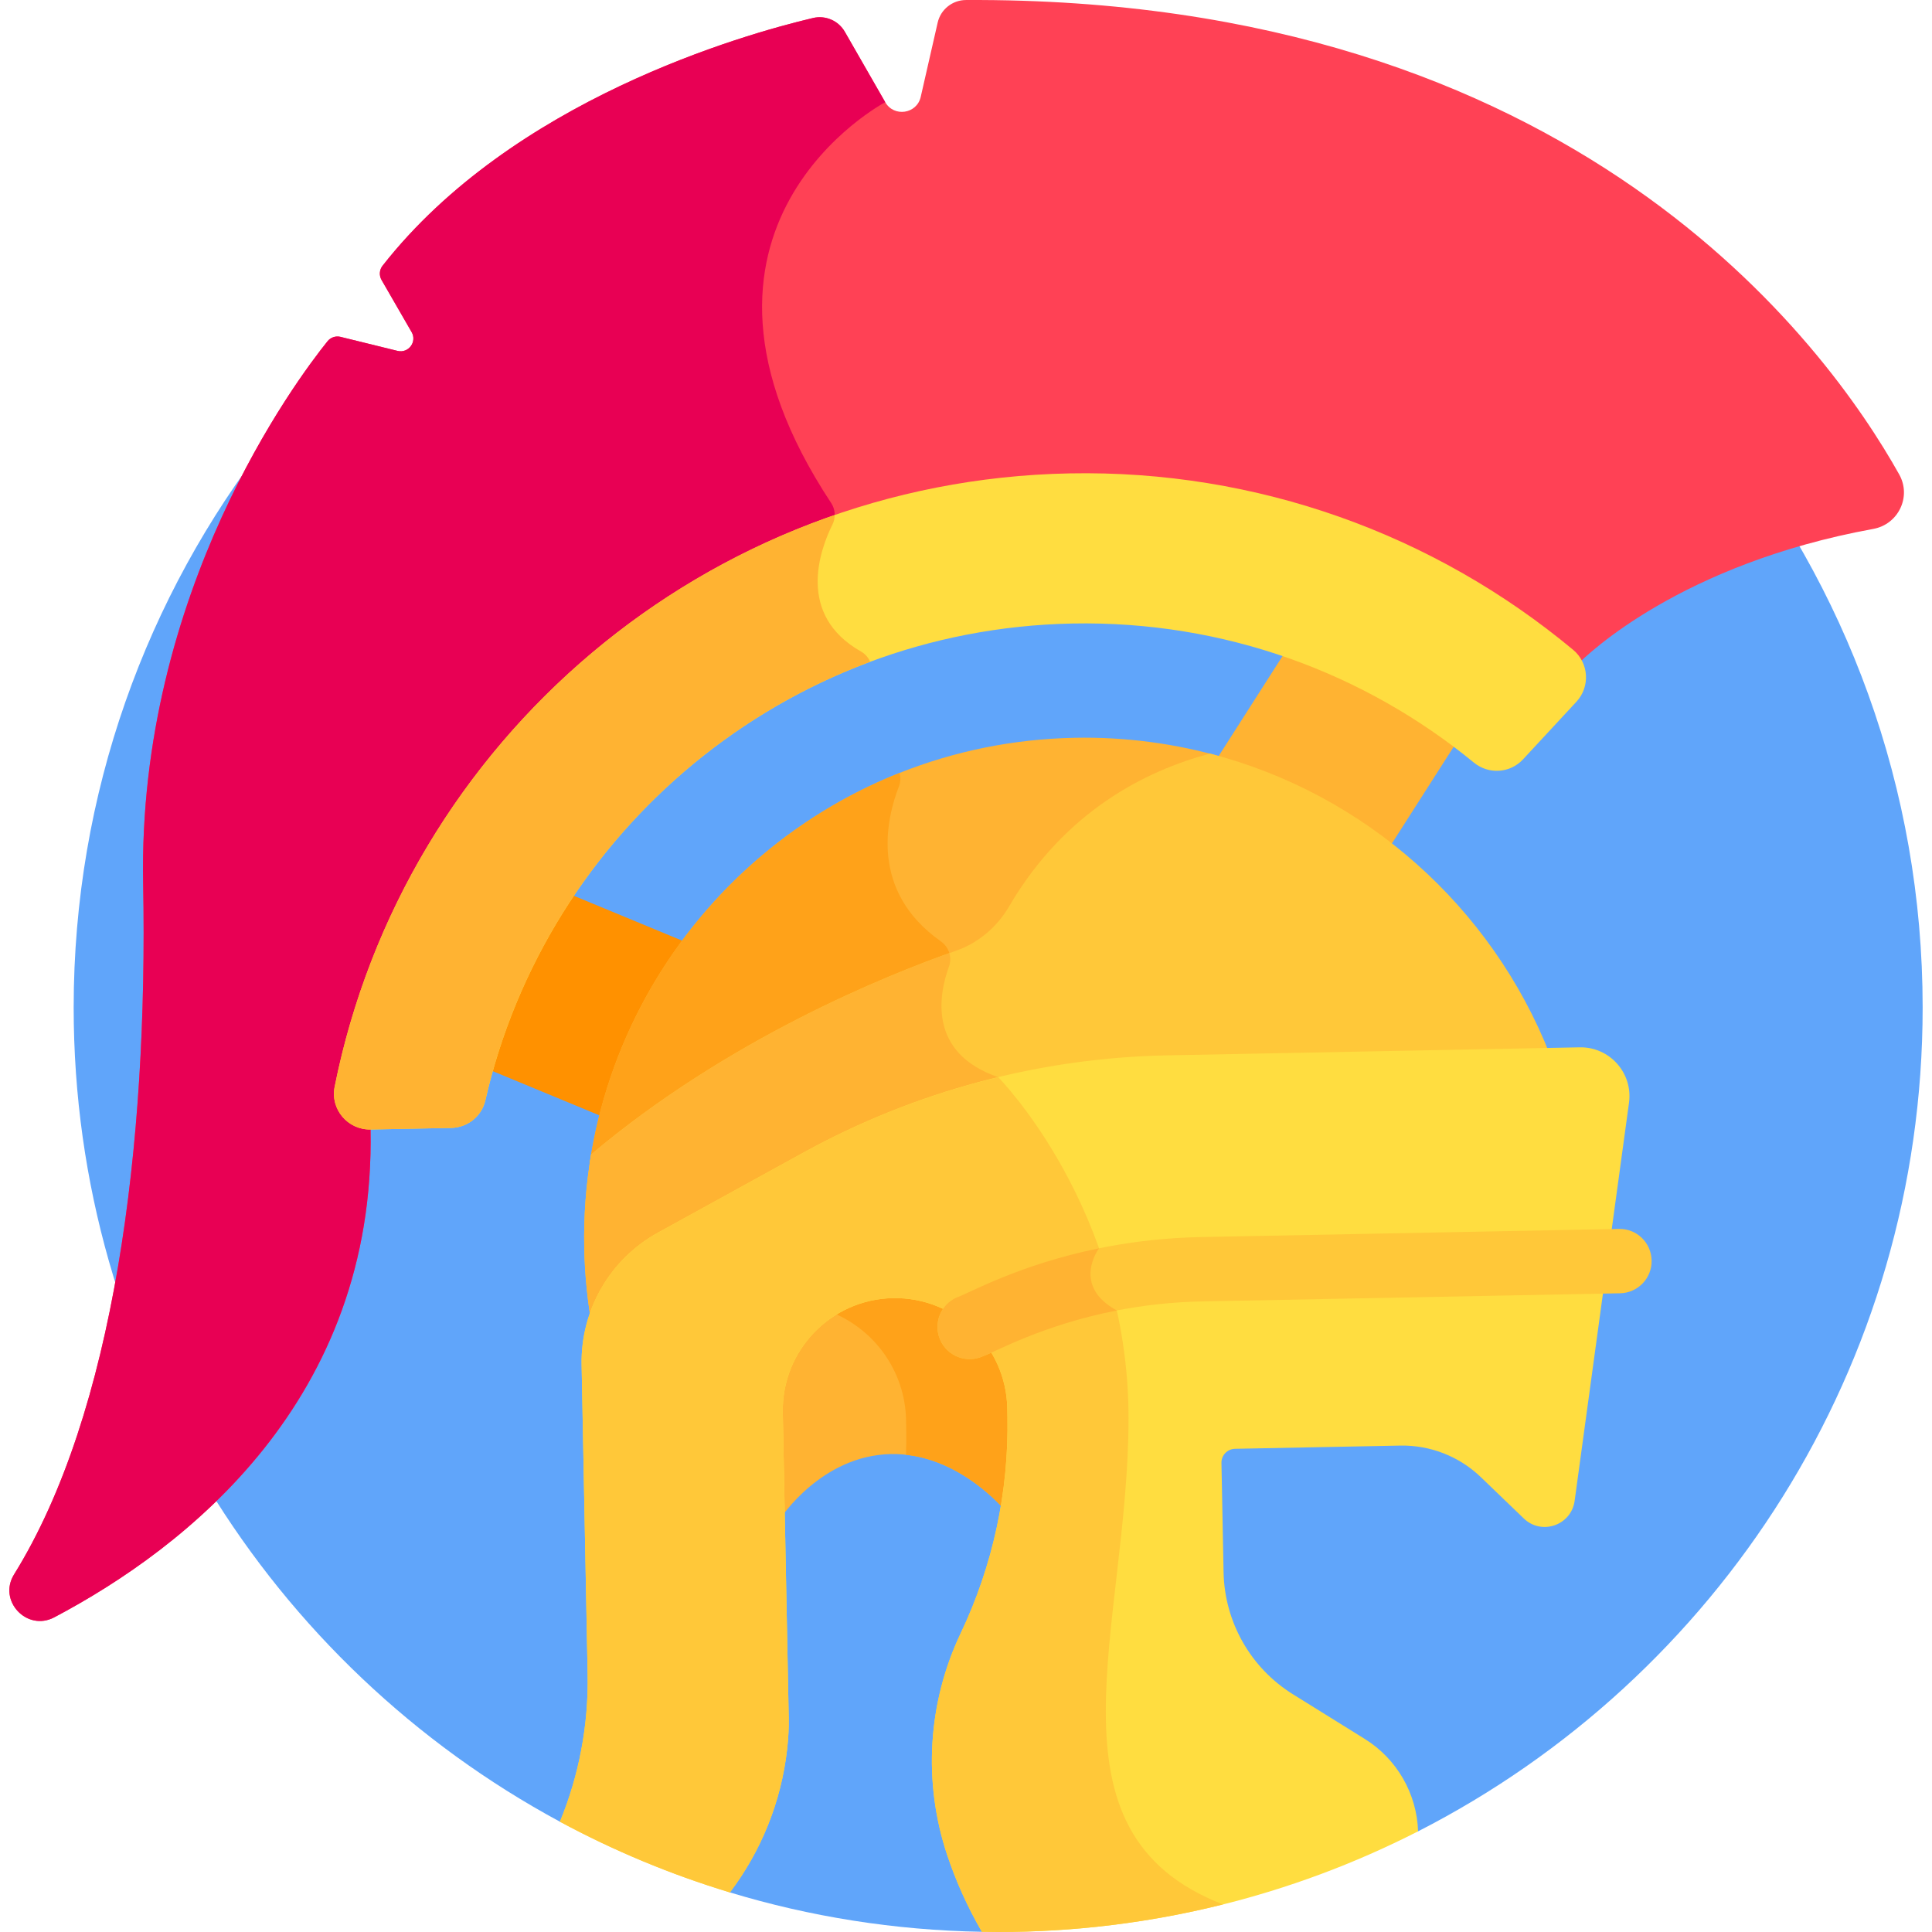 <?xml version="1.0"?>
<svg xmlns="http://www.w3.org/2000/svg" xmlns:xlink="http://www.w3.org/1999/xlink" xmlns:svgjs="http://svgjs.com/svgjs" version="1.1" width="512" height="512" x="0" y="0" viewBox="0 0 512 512" style="enable-background:new 0 0 512 512" xml:space="preserve" class=""><g><g xmlns="http://www.w3.org/2000/svg"><path d="m319.132 28.117-247.89 88.321c-32.406 41.541-51.72 93.794-51.72 150.562 0 93.287 52.142 174.39 128.868 215.773l45.05 18.74c21.188 6.414 43.588 10.033 66.775 10.433l115.597-26.625c79.367-40.54 133.71-123.083 133.71-218.321 0-116.538-81.369-214.064-190.39-238.883z" fill="#60a5fa" data-original="#90482d" style="" class=""/><path d="m386.164 196.458-18.211 28.502c-2.337-1.825-4.735-3.586-7.207-5.263-11.971-8.123-25.032-14.102-38.737-17.854l18.796-29.418c16.199 5.561 31.524 13.641 45.359 24.033z" fill="#ffb332" data-original="#ffb332" style="" class=""/><g><path d="m150.416 236.706 31.913 13.221c-10.207 13.73-17.691 29.446-21.899 46.307l-31.407-13.012c4.726-16.757 11.993-32.41 21.393-46.516z" fill="#ff9100" data-original="#ff9100" style=""/></g><path d="m205.743 374.372c-.337-17.342 13.497-31.725 30.839-32.062 17.341-.337 31.724 13.497 32.061 30.839l.043 2.232c.164 8.449-.525 16.917-2.013 25.244-2.404-2.818-14.225-15.6-30.582-15.282-18.425.358-29.236 17.007-29.236 17.007l-.582-.685z" fill="#ffb332" data-original="#ffb332" style="" class=""/><g><path d="m268.687 375.381-.043-2.232c-.337-17.342-14.72-31.176-32.061-30.839-6.196.12-11.94 2.041-16.754 5.243 11.639 4.434 20.033 15.592 20.29 28.79l.043 2.233c.045 2.319.02 4.639-.063 6.957 14.26 1.57 24.372 12.511 26.575 15.093 1.488-8.328 2.177-16.796 2.013-25.245z" fill="#ffa219" data-original="#ffa219" style=""/></g><path d="m3.728 417.239c26.498-42.675 35.558-113.723 34.21-183.076-1.503-77.309 40.655-133.533 48.866-143.734.823-1.023 2.163-1.469 3.438-1.156l15.107 3.716c2.894.712 5.228-2.395 3.739-4.976l-7.966-13.809c-.687-1.19-.597-2.687.251-3.769 34.452-43.956 95.369-61.239 114.086-65.664 3.312-.783 6.736.706 8.43 3.657l10.707 18.655c2.314 4.031 8.372 3.125 9.405-1.406l4.491-19.687c.796-3.49 3.9-5.966 7.48-5.984 161.589-.823 228.252 91.618 247.342 125.737 3.295 5.888-.229 13.21-6.867 14.422-50.917 9.296-75.623 33.092-78.557 36.078-.476-1.037-1.173-1.966-2.08-2.721-37.047-30.838-84.049-47.304-132.346-46.365-45.872.892-90.442 17.643-125.501 47.164-34.732 29.246-58.742 69.748-67.608 114.046-.458 2.291.144 4.64 1.652 6.444 1.531 1.831 3.775 2.855 6.158 2.809l.984-.019c-.619 1.111-.951 1.724-.951 1.724 1.397 71.823-48.985 110.899-83.825 129.287-7.253 3.828-14.97-4.407-10.645-11.373z" fill="#ff4155" data-original="#ff4155" style="" class=""/><path d="m157.962 174.322c18.67-15.721 40.038-27.819 62.862-35.831.659-1.711.462-3.645-.561-5.193-48.333-73.17 14.327-106.212 14.333-106.215l-10.707-18.655c-1.694-2.952-5.118-4.44-8.43-3.657-18.717 4.425-79.633 21.708-114.086 65.664-.848 1.082-.937 2.579-.251 3.769l7.966 13.809c1.49 2.581-.845 5.688-3.739 4.976l-15.107-3.716c-1.275-.314-2.614.133-3.438 1.156-8.211 10.201-50.369 66.425-48.866 143.734 1.349 69.354-7.712 140.401-34.21 183.076-4.325 6.966 3.392 15.202 10.644 11.375 34.84-18.388 85.221-57.464 83.825-129.287 0 0 .331-.613.951-1.724l-.984.019c-2.383.046-4.627-.977-6.158-2.809-1.509-1.804-2.111-4.154-1.653-6.444 8.867-44.299 32.876-84.801 67.609-114.047z" fill="#e80054" data-original="#e80054" style="" class=""/><path d="m283.43 125.453c49.71-.967 96.672 16.128 133.471 46.759 4.179 3.479 4.567 9.764.871 13.752l-14.162 15.28c-3.423 3.693-9.117 4.054-13.01.86-28.907-23.715-66.083-37.649-106.396-36.865-76.296 1.484-139.311 55.209-155.588 126.382-.965 4.217-4.726 7.205-9.051 7.289l-21.367.416c-6.04.117-10.701-5.37-9.516-11.294 18.373-91.804 98.527-160.708 194.748-162.579z" fill="#ffdd40" data-original="#ffdd40" style="" class=""/><path d="m230.608 175.38c-.487-1.125-1.332-2.098-2.459-2.737-17.135-9.712-10.883-26.909-7.529-33.661.392-.789.576-1.641.581-2.493-67.054 23.151-118.297 80.481-132.519 151.543-1.186 5.924 3.476 11.411 9.516 11.293l21.367-.415c4.325-.084 8.086-3.072 9.051-7.289 12.257-53.594 51.017-97.29 101.992-116.241z" fill="#ffb332" data-original="#ffb332" style="" class=""/><path d="m268.894 241.071c-3.44 5.885-8.774 10.329-15.018 12.512-18.996 6.648-61.3 23.785-97.628 54.908 9.306-62.879 62.879-111.696 128.545-112.973 13.656-.266 26.861 1.564 39.33 5.158-17.148 3.992-39.959 14.275-55.229 40.395z" fill="#ffb332" data-original="#ffb332" style="" class=""/><path d="m251.832 254.309c.034-1.885-.89-3.713-2.505-4.85-19.016-13.389-14.399-32.617-11.095-41.063.46-1.176.489-2.417.155-3.558-43.244 17.201-75.157 56.467-82.14 103.654 35.081-30.054 75.728-47.064 95.585-54.183z" fill="#ffa219" data-original="#ffa219" style=""/><path d="m156.95 351.856c-1.251-6.9-1.977-13.986-2.118-21.223-.164-8.426.472-16.681 1.819-24.7 36.373-30.631 78.202-47.499 96.662-53.959 5.967-2.088 10.919-6.308 14.109-11.765 14.741-25.215 36.201-35.968 53.238-40.5 41.113 10.641 74.613 40.558 90.057 79.702l-101.351 1.971c-33.349.648-66.421 9.491-95.642 25.571l-38.511 21.19c-9.282 5.108-15.785 13.746-18.263 23.713z" fill="#ffc839" data-original="#ffc839" style="" class=""/><path d="m264.522 285.452c-18.697-6.427-15.728-21.911-13.019-29.351.425-1.167.423-2.39.083-3.515-19.241 6.875-59.653 23.636-94.935 53.348-1.348 8.018-1.983 16.274-1.819 24.7.141 7.236.867 14.323 2.118 21.222 2.478-9.968 8.981-18.605 18.262-23.712l38.511-21.19c16.381-9.014 33.974-15.751 52.146-20.048-.851-.951-1.347-1.454-1.347-1.454z" fill="#ffb332" data-original="#ffb332" style="" class=""/><path d="m418.635 277.553-109.303 2.125c-33.758.656-66.85 9.504-96.431 25.781l-38.511 21.19c-12.737 7.009-20.538 20.502-20.255 35.038l1.593 81.932c.263 13.526-2.274 26.858-7.339 39.153 14.229 7.674 29.305 13.974 45.049 18.74 8.152-10.813 13.587-23.8 15.176-38.072.312-2.805.459-5.551.407-8.203l-1.573-80.898c-.32-16.428 12.739-30.004 29.166-30.323s30.004 12.739 30.323 29.166l.043 2.232c.386 19.838-3.853 39.492-12.379 57.408-8.739 18.362-10.034 39.392-3.614 58.687 2.392 7.189 5.502 14.022 9.225 20.436 1.435.025 2.868.055 4.308.055 40.072 0 77.895-9.623 111.289-26.68-.329-10.001-5.618-19.193-14.131-24.486l-19.032-11.833c-11.209-6.969-18.128-19.139-18.385-32.336l-.563-28.977c-.04-2.026 1.571-3.7 3.597-3.74l43.778-.851c7.954-.155 15.643 2.857 21.376 8.371l11.384 10.95c4.714 4.534 12.58 1.799 13.465-4.681l14.407-105.497c1.077-7.87-5.128-14.841-13.07-14.687z" fill="#ffdd40" data-original="#ffdd40" style="" class=""/><path d="m299.071 375.812c0-55.358-34.366-90.175-34.541-90.352-17.957 4.33-35.328 11.03-51.629 19.999l-38.511 21.19c-12.737 7.009-20.538 20.502-20.255 35.037l1.594 81.932c.263 13.527-2.274 26.858-7.339 39.153 14.229 7.674 29.305 13.974 45.049 18.74 8.152-10.813 13.587-23.8 15.176-38.072.313-2.805.459-5.551.407-8.203l-1.573-80.898c-.32-16.427 12.739-30.004 29.166-30.323s30.004 12.739 30.323 29.167l.043 2.232c.385 19.838-3.852 39.492-12.379 57.408-8.739 18.362-10.034 39.392-3.614 58.687 2.392 7.189 5.502 14.022 9.225 20.436 1.435.025 2.868.054 4.308.054 20.549 0 40.501-2.547 59.574-7.313-49.412-19.123-25.024-73.384-25.024-128.874z" fill="#ffc839" data-original="#ffc839" style="" class=""/><g><path d="m249.181 355.117c-1.914-4.302.023-9.342 4.325-11.256 4.692-1.636 27.859-15.309 64.881-16.03l110.622-2.151c4.734-.119 8.6 3.653 8.691 8.361.092 4.708-3.651 8.599-8.359 8.691l-110.622 2.151c-32.807.637-53.859 13.009-58.281 14.559-4.294 1.91-9.338-.01-11.257-4.325z" fill="#ffc839" data-original="#ffc839" style="" class=""/></g><path d="m295.977 347.29c-12.111-6.569-4.807-16.366-4.725-16.475-21.156 4.312-34.335 11.856-37.745 13.045-4.302 1.914-6.24 6.954-4.325 11.256 1.919 4.315 6.963 6.235 11.257 4.326 3.293-1.155 15.815-8.309 35.542-12.15-.002 0-.003-.001-.004-.002z" fill="#ffb332" data-original="#ffb332" style="" class=""/></g></g></svg>
